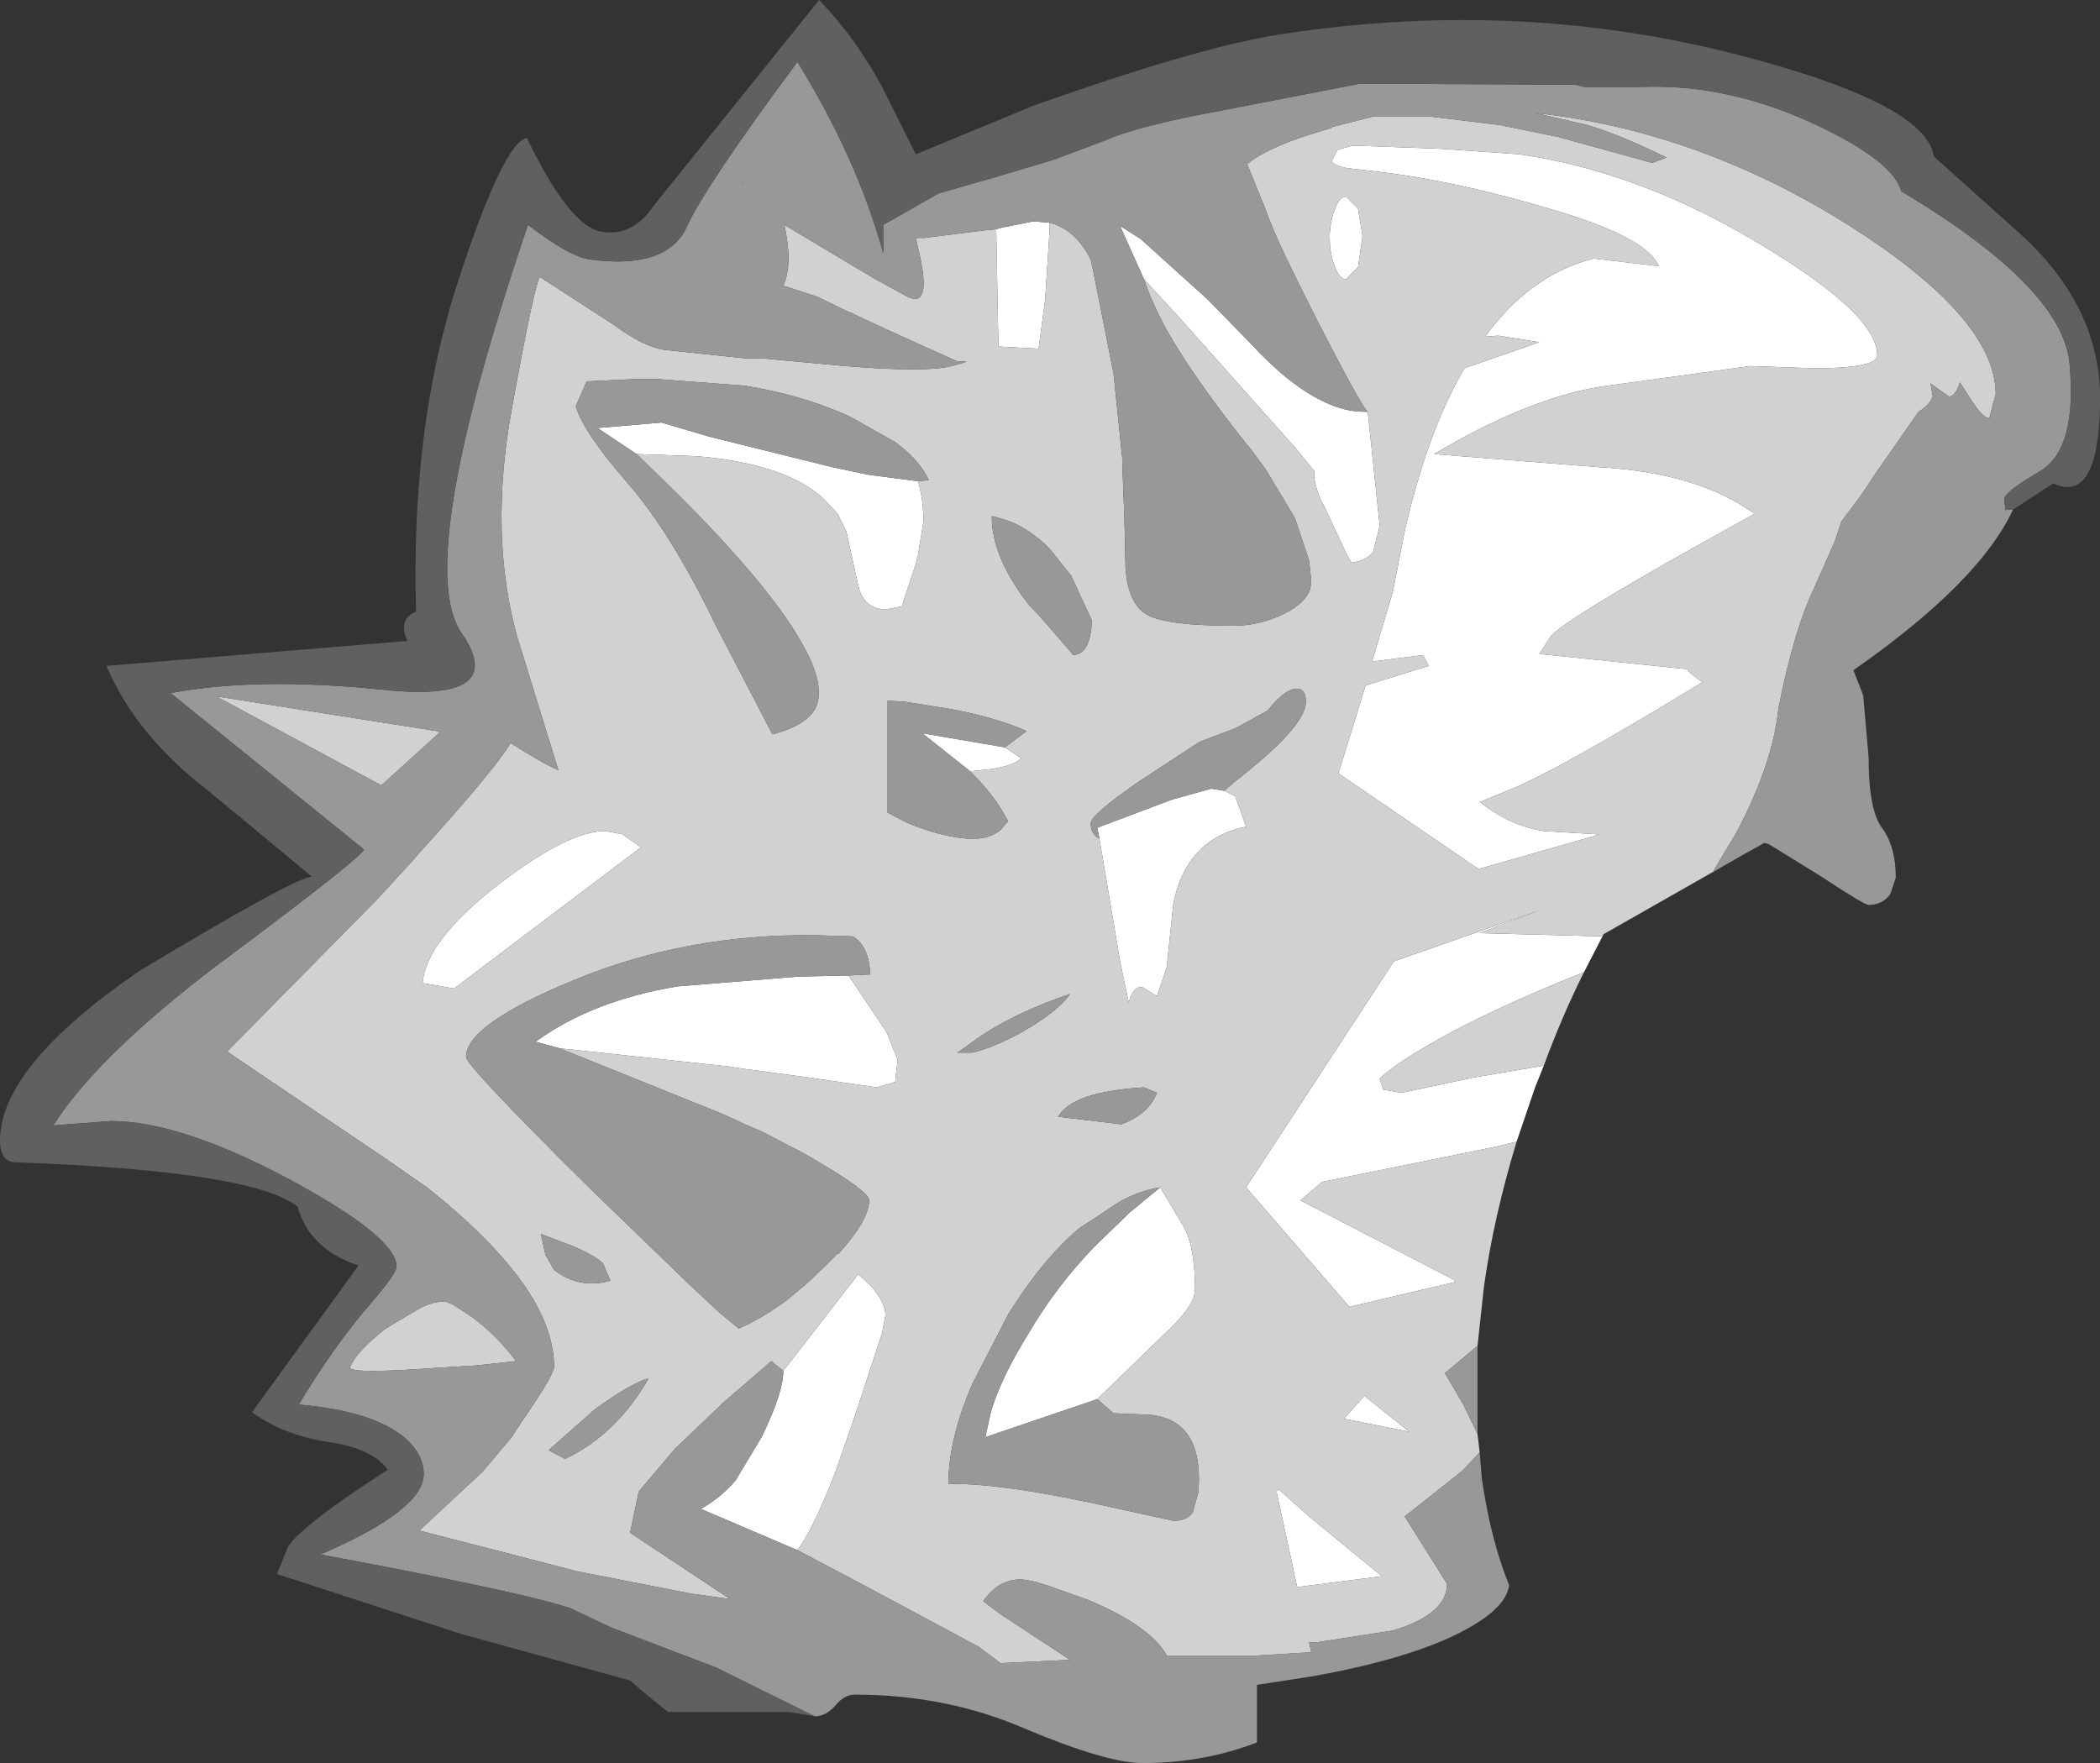 <?xml version="1.0" encoding="UTF-8" standalone="no"?>
<svg xmlns:ffdec="https://www.free-decompiler.com/flash" xmlns:xlink="http://www.w3.org/1999/xlink" ffdec:objectType="shape" height="81.15px" width="96.65px" xmlns="http://www.w3.org/2000/svg">
  <rect width="100%" height="100%" fill="#333333" stroke="none"/>
  <g transform="matrix(1.0, 0.0, 0.0, 1.0, 51.0, 49.65)">
    <path d="M-14.3 21.7 L-18.75 19.8 Q-17.9 19.35 -17.15 18.5 L-15.95 16.5 Q-14.95 14.45 -14.95 13.45 L-11.5 9.0 -10.85 9.6 -10.75 9.75 Q-10.25 10.35 -10.25 10.9 L-10.4 11.7 -11.7 15.65 -12.55 18.1 Q-13.6 20.8 -14.3 21.7 M-5.15 -39.1 L-4.8 -39.2 -4.75 -39.2 -3.5 -39.45 -3.3 -39.45 -2.7 -39.4 -2.7 -38.95 -2.9 -35.85 -3.2 -33.6 -5.05 -33.7 -5.15 -39.1 M1.65 -36.8 L0.55 -39.25 1.5 -38.65 4.6 -35.85 6.55 -33.85 Q8.3 -31.95 9.85 -31.2 10.85 -30.7 11.75 -30.7 L11.95 -30.7 12.5 -25.45 12.2 -24.25 Q11.9 -23.85 11.2 -23.75 L10.95 -24.2 9.9 -26.45 9.85 -26.5 Q9.4 -27.55 9.5 -27.95 L8.65 -29.0 7.8 -29.95 3.35 -34.95 1.65 -36.8 M29.75 -26.0 L27.05 -24.5 Q21.25 -21.25 20.4 -20.4 L19.85 -19.55 26.65 -18.85 26.75 -18.7 27.35 -18.25 Q20.8 -14.25 18.6 -13.35 L17.15 -12.75 17.1 -12.75 Q18.45 -11.65 20.05 -11.4 L22.5 -11.25 22.65 -11.25 17.05 -9.65 10.6 -14.05 11.85 -18.1 14.75 -19.0 14.5 -19.5 12.15 -19.2 13.1 -22.4 13.65 -25.2 Q14.7 -29.8 16.4 -32.7 L19.85 -33.9 17.95 -34.2 17.35 -34.15 Q19.4 -37.0 22.35 -37.75 L25.35 -37.4 Q24.75 -38.75 20.45 -40.0 16.15 -41.3 12.4 -41.75 L11.1 -41.9 11.05 -41.9 Q10.3 -42.05 10.3 -42.25 L10.55 -42.75 11.25 -42.95 15.35 -42.8 18.9 -42.55 Q24.15 -41.8 29.35 -38.8 35.4 -35.3 35.4 -33.3 35.4 -32.7 32.5 -32.7 L29.55 -32.8 22.65 -31.85 Q19.3 -31.3 15.0 -28.75 L22.55 -28.15 Q27.15 -27.9 29.75 -26.0 M10.45 -40.05 Q10.65 -40.6 10.95 -40.6 L11.5 -40.05 11.7 -38.85 11.7 -38.7 11.5 -37.35 10.95 -36.8 Q10.65 -36.8 10.45 -37.35 10.2 -37.9 10.2 -38.7 L10.2 -38.9 Q10.25 -39.6 10.45 -40.05 M-0.4 -11.05 L-0.5 -11.55 2.95 -12.85 4.75 -13.35 5.35 -13.25 5.85 -13.0 6.35 -11.6 Q3.6 -11.05 3.0 -8.05 L2.7 -5.15 2.25 -3.8 1.6 -4.2 Q1.15 -4.3 0.95 -3.5 L0.6 -5.15 0.55 -5.4 -0.4 -11.05 M18.8 2.9 L17.75 3.15 9.85 4.75 8.85 5.6 15.9 9.25 16.0 9.35 11.1 10.5 6.35 5.0 13.15 -5.4 19.85 -7.75 17.1 -6.7 22.75 -6.55 21.9 -4.9 Q18.6 -3.6 16.0 -2.25 13.3 -0.8 12.5 0.0 L12.65 0.5 13.5 0.65 16.8 -0.05 20.05 -0.6 19.65 0.4 18.8 2.9 M2.4 5.0 L3.5 6.85 Q4.0 7.8 4.0 9.7 4.0 10.4 2.85 11.5 L-0.5 14.75 -5.65 16.5 -5.4 15.35 Q-4.95 13.8 -3.65 11.7 -2.35 9.5 -0.6 7.7 L1.0 6.15 2.4 5.0 M9.25 20.15 L12.6 22.9 8.7 23.4 7.75 19.0 7.85 18.9 9.25 20.15 M13.85 16.25 L10.85 15.65 11.8 14.6 13.85 16.25 M-8.75 -27.5 Q-8.5 -26.65 -8.5 -25.65 L-8.75 -24.1 -8.85 -23.7 -8.9 -23.55 -9.45 -21.9 -9.45 -21.75 -10.2 -21.6 Q-11.25 -21.6 -11.5 -22.7 L-12.05 -25.2 -12.45 -26.0 -13.1 -26.7 Q-14.85 -28.3 -18.9 -28.65 L-21.7 -28.75 -23.5 -29.95 -20.55 -30.2 -18.35 -29.55 -12.7 -28.15 -11.05 -27.8 -8.75 -27.5 M-23.15 -11.4 L-22.35 -11.25 -21.5 -10.65 -30.1 -4.15 -31.55 -4.4 Q-31.4 -6.35 -28.05 -8.95 -24.85 -11.4 -23.15 -11.4 M-25.25 -1.4 L-26.35 -1.7 Q-23.75 -3.6 -19.8 -4.25 L-14.25 -4.7 -11.95 -4.75 -10.2 -2.15 -9.7 -0.9 -9.7 -0.75 -9.8 0.15 -10.65 0.4 -13.75 -0.05 -17.1 -0.5 -17.35 -0.55 -25.25 -1.4 M-6.35 -14.15 L-8.55 -15.9 -4.75 -15.25 -4.0 -14.75 Q-4.35 -14.4 -5.4 -14.25 L-6.35 -14.15" fill="#ffffff" fill-rule="evenodd" stroke="none"/>
    <path d="M17.1 17.2 L16.3 18.05 13.65 20.15 15.6 23.25 Q15.6 24.65 13.1 25.4 L9.55 25.95 9.25 25.95 9.35 26.4 6.85 26.55 2.7 26.55 Q1.95 25.2 -0.9 24.0 L-2.3 23.5 Q-3.5 23.05 -4.05 23.05 -5.05 23.05 -5.75 24.05 L-4.95 24.65 -3.05 25.9 -1.75 26.75 -4.95 26.9 -5.95 26.15 -11.55 23.15 -14.3 21.7 Q-13.6 20.8 -12.55 18.1 L-11.7 15.65 -10.4 11.7 -10.25 10.9 Q-10.25 10.35 -10.75 9.75 L-10.85 9.6 -11.5 9.0 -14.95 13.45 -15.5 13.0 -17.7 14.9 -19.95 17.05 -21.6 19.0 -22.0 20.9 -17.4 23.95 -19.2 23.7 -24.3 22.7 -24.35 22.7 -26.65 22.1 -31.7 20.8 -28.8 18.1 -27.45 16.5 -27.2 16.1 -27.15 16.05 -27.0 15.8 Q-25.5 13.65 -25.5 13.25 -25.5 11.45 -26.95 9.4 -28.4 7.35 -31.35 5.0 L-31.5 4.9 -33.15 3.75 -40.55 -1.25 -33.6 -8.3 -31.95 -10.1 -31.65 -10.45 Q-28.25 -14.2 -27.5 -15.45 -26.0 -14.5 -25.3 -14.2 L-27.2 -20.35 Q-28.5 -25.05 -27.45 -30.8 -26.4 -36.6 -26.15 -36.9 L-22.75 -34.7 Q-21.4 -33.7 -20.45 -33.55 L-16.65 -33.15 -16.6 -33.15 -15.85 -33.15 -12.1 -32.8 Q-8.4 -32.5 -7.2 -32.8 -6.05 -33.1 -6.9 -33.0 -11.15 -34.9 -11.8 -35.25 L-11.85 -35.25 -13.4 -36.0 -14.95 -36.5 Q-14.5 -37.45 -14.9 -39.3 L-10.8 -36.85 Q-9.7 -36.25 -9.25 -36.0 -8.05 -35.4 -8.75 -38.25 L-8.85 -38.7 -8.45 -38.7 -5.65 -39.05 -5.15 -39.1 -5.05 -33.7 -3.2 -33.6 -2.9 -35.85 -2.7 -38.95 -2.7 -39.4 Q-1.5 -39.1 -0.8 -37.7 L-0.7 -37.25 0.25 -32.45 0.65 -28.55 0.65 -28.35 0.75 -25.75 0.8 -23.55 Q0.9 -21.85 1.8 -21.35 2.7 -20.85 5.75 -20.85 7.0 -20.85 8.1 -21.4 9.1 -21.9 9.3 -22.55 L9.35 -22.9 9.25 -23.85 8.6 -25.8 7.25 -28.05 6.55 -29.0 6.3 -29.3 Q3.95 -32.25 2.7 -34.45 2.0 -35.75 1.65 -36.8 L3.35 -34.95 7.8 -29.95 8.65 -29.0 9.5 -27.95 Q9.4 -27.55 9.85 -26.5 L9.9 -26.45 10.95 -24.2 11.2 -23.75 Q11.9 -23.85 12.2 -24.25 L12.5 -25.45 11.95 -30.7 11.9 -30.75 Q11.5 -31.25 9.65 -34.85 L8.8 -36.55 8.75 -36.65 Q7.65 -38.85 7.25 -40.0 L6.4 -42.1 Q7.25 -42.8 9.25 -43.45 L10.25 -43.75 10.3 -43.8 12.25 -44.3 14.7 -44.3 18.0 -43.9 20.7 -43.35 25.05 -42.15 25.7 -42.4 Q23.55 -43.45 22.05 -43.9 L19.65 -44.45 Q27.05 -43.65 33.9 -39.4 40.85 -35.05 40.85 -31.5 L40.55 -30.4 Q40.25 -30.45 39.85 -31.05 L39.2 -32.05 Q39.0 -31.4 38.7 -31.4 L37.85 -32.0 37.95 -31.4 Q37.8 -31.0 37.3 -30.7 L35.35 -27.9 34.65 -26.85 33.75 -25.65 33.45 -24.75 32.5 -22.6 Q31.55 -20.6 30.85 -17.05 30.6 -14.5 28.9 -11.3 L27.85 -9.55 28.6 -9.95 22.8 -6.65 23.1 -7.2 22.75 -6.55 17.1 -6.7 19.85 -7.75 13.15 -5.4 6.35 5.0 11.1 10.5 16.0 9.35 15.9 9.25 8.85 5.6 9.85 4.75 17.75 3.15 18.8 2.9 Q17.75 6.35 17.3 9.55 L17.0 12.3 15.5 13.55 16.35 15.0 17.0 16.35 17.1 17.2 M10.45 -40.05 Q10.25 -39.6 10.2 -38.9 L10.2 -38.7 Q10.2 -37.9 10.45 -37.35 10.65 -36.8 10.95 -36.8 L11.5 -37.35 11.7 -38.7 11.7 -38.85 11.5 -40.05 10.95 -40.6 Q10.65 -40.6 10.45 -40.05 M29.75 -26.0 Q27.15 -27.9 22.55 -28.15 L15.0 -28.75 Q19.3 -31.3 22.65 -31.85 L29.55 -32.8 32.5 -32.7 Q35.4 -32.7 35.4 -33.3 35.4 -35.3 29.35 -38.8 24.15 -41.8 18.9 -42.55 L15.35 -42.8 11.25 -42.95 10.55 -42.75 10.3 -42.25 Q10.3 -42.05 11.05 -41.9 L11.1 -41.9 12.4 -41.75 Q16.15 -41.3 20.45 -40.0 24.75 -38.75 25.35 -37.4 L22.35 -37.75 Q19.4 -37.0 17.35 -34.15 L17.95 -34.2 19.85 -33.9 16.4 -32.7 Q14.7 -29.8 13.65 -25.2 L13.1 -22.4 12.15 -19.2 14.5 -19.5 14.75 -19.0 11.85 -18.1 10.6 -14.05 17.05 -9.65 22.65 -11.25 22.5 -11.25 20.05 -11.4 Q18.45 -11.65 17.1 -12.75 L17.15 -12.75 18.6 -13.35 Q20.8 -14.25 27.35 -18.25 L26.75 -18.7 26.65 -18.85 19.85 -19.55 20.4 -20.4 Q21.25 -21.25 27.05 -24.5 L29.75 -26.0 M5.35 -13.25 L5.8 -13.65 Q9.1 -16.2 9.1 -17.35 9.1 -18.0 8.6 -17.95 8.05 -17.85 7.35 -16.95 L5.9 -16.15 4.2 -15.5 1.45 -13.7 Q-0.8 -12.15 -0.8 -11.75 -0.8 -11.25 -0.4 -11.05 L0.55 -5.4 0.6 -5.15 0.95 -3.5 Q1.15 -4.3 1.6 -4.2 L2.25 -3.8 2.7 -5.15 3.0 -8.05 Q3.6 -11.05 6.35 -11.6 L5.85 -13.0 5.35 -13.25 M20.05 -0.6 L16.8 -0.05 13.5 0.65 12.65 0.5 12.5 0.0 Q13.3 -0.8 16.0 -2.25 18.6 -3.6 21.9 -4.9 20.9 -2.9 20.05 -0.6 M-0.5 14.75 L2.85 11.5 Q4.0 10.4 4.0 9.7 4.0 7.8 3.5 6.85 L2.4 5.0 Q1.45 5.15 0.55 5.65 L-1.35 6.9 Q-3.05 8.35 -4.6 10.85 L-6.25 14.05 Q-7.35 16.6 -7.35 18.65 -4.8 18.6 0.5 19.8 L3.0 20.35 Q3.65 20.35 3.9 19.95 L4.15 19.05 Q4.45 15.45 1.5 15.45 L0.25 15.4 -0.5 14.75 M0.6 2.1 Q1.85 1.65 2.25 0.65 L1.65 0.4 Q-1.65 0.6 -2.3 1.75 L0.6 2.1 M9.25 20.15 L7.85 18.9 7.75 19.0 8.7 23.4 12.6 22.9 9.25 20.15 M13.85 16.25 L11.8 14.6 10.85 15.65 13.85 16.25 M-16.9 -41.3 L-16.75 -41.2 -16.9 -41.25 -16.9 -41.3 M-8.75 -27.5 L-8.25 -27.55 Q-8.7 -28.5 -9.8 -29.3 L-11.75 -30.4 -12.05 -30.55 Q-14.2 -31.5 -16.75 -31.9 L-20.7 -32.2 -21.8 -32.2 -23.9 -32.1 -24.0 -32.1 -24.5 -30.95 Q-24.15 -29.75 -22.1 -27.4 -20.1 -25.1 -18.05 -20.85 L-15.45 -15.85 Q-13.55 -16.35 -13.35 -17.4 -13.15 -18.4 -14.1 -20.05 -15.55 -22.65 -19.8 -26.9 L-21.7 -28.75 -18.9 -28.65 Q-14.85 -28.3 -13.1 -26.7 L-12.45 -26.0 -12.05 -25.2 -11.5 -22.7 Q-11.25 -21.6 -10.2 -21.6 L-9.45 -21.75 -9.45 -21.9 -8.9 -23.55 -8.85 -23.7 -8.75 -24.1 -8.5 -25.65 Q-8.5 -26.65 -8.75 -27.5 M-3.6 -21.75 L-3.2 -21.35 -1.6 -19.5 Q-0.8 -19.55 -0.75 -21.1 L-1.7 -23.15 -2.7 -24.4 Q-3.8 -25.5 -5.0 -25.8 L-5.35 -25.9 -5.35 -25.65 Q-5.25 -23.85 -3.6 -21.75 M-24.05 -14.1 L-24.05 -14.25 -24.05 -14.1 M-30.9 -16.0 L-30.75 -15.95 -33.45 -13.5 -41.05 -17.6 -30.9 -16.0 M-23.15 -11.4 Q-24.85 -11.4 -28.05 -8.95 -31.4 -6.35 -31.55 -4.4 L-30.1 -4.15 -21.5 -10.65 -22.35 -11.25 -23.15 -11.4 M-11.95 -4.75 L-10.95 -4.8 Q-11.0 -6.1 -11.75 -6.55 L-13.35 -6.6 Q-19.35 -6.7 -24.55 -4.55 -29.55 -2.5 -29.55 -1.0 -29.55 -0.6 -23.9 5.0 L-19.35 9.4 -17.85 10.8 -17.0 11.5 Q-15.95 11.05 -14.8 10.2 L-13.95 9.5 -13.1 8.7 -12.45 8.05 -12.4 8.05 Q-11.0 6.5 -11.0 5.6 -11.0 5.2 -13.3 3.85 -13.95 3.45 -14.75 3.05 L-15.9 2.45 -16.6 2.15 -17.8 1.6 -25.25 -1.4 -17.35 -0.55 -17.1 -0.5 -13.75 -0.05 -10.65 0.4 -9.8 0.15 -9.7 -0.75 -9.7 -0.9 -10.2 -2.15 -11.95 -4.75 M-6.35 -14.15 L-5.4 -14.25 Q-4.35 -14.4 -4.0 -14.75 L-4.75 -15.25 -3.75 -16.0 Q-5.1 -16.6 -7.15 -17.0 L-9.35 -17.35 -10.15 -17.4 -10.15 -12.25 -9.3 -11.8 Q-7.75 -11.15 -6.5 -11.05 L-6.1 -11.05 Q-5.45 -11.05 -4.95 -11.45 L-4.6 -11.85 -4.8 -12.2 Q-5.3 -13.1 -6.35 -14.15 M-1.75 -3.9 Q-4.7 -2.9 -6.5 -1.5 L-6.95 -1.2 -6.25 -1.2 Q-5.35 -1.4 -4.05 -2.1 -2.35 -3.05 -1.75 -3.9 M-25.9 8.1 L-25.5 8.8 Q-24.35 9.7 -22.9 9.3 L-23.25 8.5 Q-23.6 8.15 -24.65 7.7 L-26.1 7.15 -25.9 8.1 M-30.5 10.25 L-30.15 10.4 -29.3 10.95 Q-28.1 11.85 -27.25 13.0 L-29.1 13.2 -30.75 13.3 Q-34.85 13.6 -34.9 13.3 -34.6 12.55 -33.25 11.5 L-31.65 10.55 Q-31.05 10.25 -30.5 10.25 M-21.15 13.8 Q-21.85 13.95 -23.6 15.2 L-25.75 17.1 -25.0 17.5 Q-22.65 16.4 -21.15 13.8" fill="#d1d1d1" fill-rule="evenodd" stroke="none"/>
    <path d="M-13.5 29.35 L-18.05 27.1 -22.9 25.25 -24.8 24.35 -25.15 24.25 Q-27.65 23.5 -36.25 21.9 -31.5 19.85 -31.5 18.2 -31.5 17.3 -32.35 16.55 -33.8 15.3 -37.25 15.0 -35.6 12.25 -33.9 10.3 -32.75 8.95 -32.75 8.65 -32.75 7.3 -37.65 4.65 -42.7 1.95 -45.9 1.95 L-48.55 2.15 Q-46.35 -1.3 -40.1 -5.9 -34.35 -10.2 -34.25 -10.55 L-43.15 -17.75 Q-39.15 -18.5 -33.35 -17.9 -27.55 -17.3 -29.75 -20.5 -32.0 -23.7 -26.7 -39.3 -24.75 -37.8 -23.8 -37.7 -20.3 -37.25 -19.4 -39.2 -18.5 -41.15 -14.3 -46.8 -11.55 -42.35 -10.35 -38.0 L-10.35 -39.3 -7.8 -40.75 -5.35 -41.45 -2.5 -42.3 -0.1 -43.2 Q1.35 -43.85 5.15 -44.55 L11.6 -45.8 21.5 -45.75 21.9 -45.65 24.6 -45.65 Q28.6 -45.8 32.7 -43.85 36.15 -42.2 36.5 -40.85 43.95 -36.4 44.25 -32.9 44.6 -29.05 42.95 -28.0 41.25 -27.0 41.25 -26.7 L41.3 -26.05 41.3 -26.2 41.65 -26.2 Q40.1 -22.85 34.3 -18.8 L34.75 -17.65 35.0 -14.8 Q35.0 -12.3 35.65 -11.5 36.25 -10.65 36.25 -9.25 L36.0 -8.5 Q35.65 -8.0 35.0 -8.0 34.8 -8.0 32.75 -9.35 L30.4 -10.8 30.2 -10.85 29.3 -10.35 28.6 -9.95 27.85 -9.55 28.9 -11.3 Q30.6 -14.5 30.85 -17.05 31.55 -20.6 32.5 -22.6 L33.45 -24.75 33.75 -25.65 34.65 -26.85 35.35 -27.9 37.3 -30.7 Q37.8 -31.0 37.95 -31.4 L37.85 -32.0 38.7 -31.4 Q39.0 -31.4 39.2 -32.05 L39.85 -31.05 Q40.25 -30.45 40.55 -30.4 L40.85 -31.5 Q40.85 -35.05 33.9 -39.4 27.05 -43.65 19.65 -44.45 L22.05 -43.9 Q23.55 -43.45 25.7 -42.4 L25.05 -42.15 20.7 -43.35 18.0 -43.9 14.7 -44.3 12.25 -44.3 10.3 -43.8 10.25 -43.75 9.25 -43.45 Q7.25 -42.8 6.4 -42.1 L7.25 -40.0 Q7.65 -38.85 8.75 -36.65 L8.8 -36.55 9.65 -34.85 Q11.5 -31.25 11.9 -30.75 L11.95 -30.7 11.75 -30.7 Q10.85 -30.7 9.85 -31.2 8.3 -31.95 6.55 -33.85 L4.6 -35.85 1.5 -38.65 0.55 -39.25 1.65 -36.8 Q2.0 -35.75 2.7 -34.45 3.95 -32.25 6.3 -29.3 L6.55 -29.0 7.25 -28.05 8.6 -25.8 9.25 -23.85 9.35 -22.9 9.3 -22.55 Q9.1 -21.9 8.1 -21.4 7.0 -20.85 5.75 -20.85 2.7 -20.85 1.8 -21.35 0.9 -21.85 0.8 -23.55 L0.75 -25.75 0.65 -28.35 0.65 -28.55 0.25 -32.45 -0.7 -37.25 -0.8 -37.7 Q-1.5 -39.1 -2.7 -39.4 L-3.3 -39.45 -3.5 -39.45 -4.75 -39.2 -4.8 -39.2 -5.15 -39.1 -5.65 -39.05 -8.45 -38.7 -8.85 -38.7 -8.75 -38.25 Q-8.05 -35.4 -9.25 -36.0 -9.7 -36.25 -10.8 -36.85 L-14.9 -39.3 Q-14.5 -37.45 -14.95 -36.5 L-13.4 -36.0 -11.85 -35.25 -11.8 -35.25 Q-11.15 -34.9 -6.9 -33.0 -6.05 -33.1 -7.2 -32.8 -8.4 -32.5 -12.1 -32.8 L-15.85 -33.15 -16.6 -33.15 -16.65 -33.15 -20.45 -33.55 Q-21.4 -33.7 -22.75 -34.7 L-26.15 -36.9 Q-26.4 -36.6 -27.45 -30.8 -28.5 -25.05 -27.2 -20.35 L-25.3 -14.2 Q-26.0 -14.5 -27.5 -15.45 -28.25 -14.2 -31.65 -10.45 L-31.95 -10.1 -33.6 -8.3 -40.55 -1.25 -33.15 3.75 -31.5 4.9 -31.35 5.0 Q-28.4 7.35 -26.95 9.4 -25.5 11.45 -25.5 13.25 -25.5 13.65 -27.0 15.8 L-27.15 16.05 -27.2 16.1 -27.45 16.5 -28.8 18.1 -31.7 20.8 -26.65 22.1 -24.35 22.7 -24.3 22.7 -19.2 23.7 -17.4 23.95 -22.0 20.9 -21.6 19.0 -19.95 17.05 -17.7 14.9 -15.5 13.0 -14.95 13.45 Q-14.95 14.45 -15.95 16.5 L-17.15 18.5 Q-17.9 19.35 -18.75 19.8 L-14.3 21.7 -11.55 23.15 -5.95 26.15 -4.95 26.9 -1.75 26.75 -3.05 25.9 -4.95 24.65 -5.75 24.05 Q-5.05 23.05 -4.05 23.05 -3.5 23.05 -2.3 23.5 L-0.9 24.0 Q1.95 25.2 2.7 26.55 L6.85 26.55 9.35 26.4 9.25 25.95 9.55 25.95 13.1 25.4 Q15.6 24.65 15.6 23.25 L13.65 20.15 16.3 18.05 17.1 17.2 17.2 18.4 Q17.6 21.2 18.45 23.3 L18.45 23.35 Q18.35 24.0 17.55 24.65 15.25 26.45 9.45 27.5 L6.85 27.9 6.85 30.55 Q4.4 31.5 1.6 31.5 -0.05 31.5 -3.75 29.95 -7.4 28.35 -11.65 28.35 -12.15 28.35 -12.55 28.85 -13.0 29.35 -13.5 29.35 M5.35 -13.25 L4.75 -13.35 2.95 -12.85 -0.5 -11.55 -0.4 -11.05 Q-0.8 -11.25 -0.8 -11.75 -0.8 -12.15 1.45 -13.7 L4.2 -15.5 5.9 -16.15 7.35 -16.95 Q8.05 -17.85 8.6 -17.95 9.1 -18.0 9.1 -17.35 9.1 -16.2 5.8 -13.65 L5.35 -13.25 M-0.5 14.75 L0.25 15.4 1.5 15.45 Q4.45 15.45 4.15 19.05 L3.9 19.95 Q3.65 20.35 3.0 20.35 L0.5 19.8 Q-4.8 18.6 -7.35 18.65 -7.35 16.6 -6.25 14.05 L-4.6 10.85 Q-3.05 8.35 -1.35 6.9 L0.55 5.65 Q1.45 5.15 2.4 5.0 L1.0 6.15 -0.6 7.7 Q-2.35 9.5 -3.65 11.7 -4.95 13.8 -5.4 15.35 L-5.65 16.5 -0.5 14.75 M0.6 2.1 L-2.3 1.75 Q-1.65 0.6 1.65 0.4 L2.25 0.65 Q1.85 1.65 0.6 2.1 M17.0 16.35 L16.35 15.0 15.5 13.55 17.0 12.3 17.0 16.35 M-16.9 -41.3 L-16.9 -41.25 -16.75 -41.2 -16.9 -41.3 M-21.7 -28.75 L-19.8 -26.9 Q-15.55 -22.65 -14.1 -20.05 -13.15 -18.4 -13.35 -17.4 -13.55 -16.35 -15.45 -15.85 L-18.05 -20.85 Q-20.1 -25.1 -22.1 -27.4 -24.15 -29.75 -24.5 -30.95 L-24.0 -32.1 -23.9 -32.1 -21.8 -32.2 -20.7 -32.2 -16.75 -31.9 Q-14.2 -31.5 -12.05 -30.55 L-11.75 -30.4 -9.8 -29.3 Q-8.7 -28.5 -8.25 -27.55 L-8.75 -27.5 -11.05 -27.8 -12.7 -28.15 -18.35 -29.55 -20.55 -30.2 -23.5 -29.95 -21.7 -28.75 M-3.6 -21.75 Q-5.25 -23.85 -5.35 -25.65 L-5.35 -25.9 -5.0 -25.8 Q-3.8 -25.5 -2.7 -24.4 L-1.7 -23.15 -0.75 -21.1 Q-0.8 -19.55 -1.6 -19.5 L-3.2 -21.35 -3.6 -21.75 M-30.9 -16.0 L-41.05 -17.6 -33.45 -13.5 -30.75 -15.95 -30.9 -16.0 M-24.05 -14.1 L-24.05 -14.25 -24.05 -14.1 M-25.25 -1.4 L-17.8 1.6 -16.6 2.15 -15.9 2.45 -14.75 3.05 Q-13.95 3.45 -13.3 3.85 -11.0 5.2 -11.0 5.6 -11.0 6.5 -12.4 8.05 L-12.45 8.05 -13.1 8.7 -13.95 9.5 -14.8 10.2 Q-15.95 11.05 -17.0 11.5 L-17.85 10.8 -19.35 9.4 -23.9 5.0 Q-29.55 -0.6 -29.55 -1.0 -29.55 -2.5 -24.55 -4.55 -19.35 -6.7 -13.35 -6.6 L-11.75 -6.55 Q-11.0 -6.1 -10.95 -4.8 L-11.95 -4.75 -14.25 -4.7 -19.8 -4.25 Q-23.75 -3.6 -26.35 -1.7 L-25.25 -1.4 M-4.75 -15.25 L-8.55 -15.9 -6.35 -14.15 Q-5.3 -13.1 -4.8 -12.2 L-4.6 -11.85 -4.95 -11.45 Q-5.45 -11.05 -6.1 -11.05 L-6.5 -11.05 Q-7.75 -11.15 -9.3 -11.8 L-10.15 -12.25 -10.15 -17.4 -9.35 -17.35 -7.15 -17.0 Q-5.1 -16.6 -3.75 -16.0 L-4.75 -15.25 M-1.75 -3.9 Q-2.35 -3.05 -4.05 -2.1 -5.35 -1.4 -6.25 -1.2 L-6.95 -1.2 -6.5 -1.5 Q-4.7 -2.9 -1.75 -3.9 M-25.9 8.1 L-26.1 7.15 -24.65 7.7 Q-23.6 8.15 -23.25 8.5 L-22.9 9.3 Q-24.35 9.7 -25.5 8.8 L-25.9 8.1 M-30.5 10.25 Q-31.05 10.25 -31.65 10.55 L-33.25 11.5 Q-34.6 12.55 -34.9 13.3 -34.85 13.6 -30.75 13.3 L-29.1 13.2 -27.25 13.0 Q-28.1 11.85 -29.3 10.95 L-30.15 10.4 -30.5 10.25 M-21.15 13.8 Q-22.65 16.4 -25.0 17.5 L-25.75 17.1 -23.6 15.2 Q-21.85 13.95 -21.15 13.8" fill="#989898" fill-rule="evenodd" stroke="none"/>
    <path d="M41.65 -26.2 L41.3 -26.2 41.3 -26.05 41.25 -26.7 Q41.25 -27.0 42.95 -28.0 44.6 -29.05 44.25 -32.9 43.95 -36.4 36.5 -40.85 36.15 -42.2 32.7 -43.85 28.6 -45.8 24.6 -45.65 L21.9 -45.65 21.5 -45.75 11.6 -45.8 5.15 -44.55 Q1.35 -43.85 -0.1 -43.2 L-2.5 -42.3 -5.35 -41.45 -7.8 -40.75 -10.35 -39.3 -10.35 -38.0 Q-11.55 -42.35 -14.3 -46.8 -18.5 -41.15 -19.4 -39.2 -20.3 -37.25 -23.8 -37.7 -24.75 -37.8 -26.7 -39.3 -32.0 -23.7 -29.75 -20.5 -27.55 -17.3 -33.35 -17.9 -39.15 -18.5 -43.15 -17.75 L-34.25 -10.55 Q-34.35 -10.2 -40.1 -5.9 -46.35 -1.3 -48.55 2.15 L-45.9 1.95 Q-42.7 1.95 -37.65 4.65 -32.75 7.3 -32.75 8.65 -32.75 8.95 -33.9 10.3 -35.6 12.25 -37.25 15.0 -33.8 15.3 -32.35 16.55 -31.5 17.3 -31.5 18.2 -31.5 19.85 -36.25 21.9 -27.65 23.5 -25.15 24.25 L-24.8 24.35 -22.9 25.25 -18.05 27.1 -13.5 29.35 -14.7 29.15 -20.25 29.15 Q-21.15 28.45 -22.0 27.7 L-29.8 25.55 -38.25 22.8 -37.75 21.55 Q-37.05 20.5 -33.15 18.0 -33.85 17.05 -35.7 16.75 -37.9 16.45 -39.4 15.35 L-34.5 8.6 Q-36.75 7.85 -37.3 5.9 -39.3 4.25 -50.25 3.85 -51.0 3.85 -51.0 2.85 -51.0 -0.55 -44.6 -4.95 -37.45 -9.25 -36.65 -9.3 L-41.35 -13.2 Q-44.75 -15.8 -46.1 -19.0 L-32.25 -20.15 Q-32.7 -21.15 -31.85 -21.5 -32.1 -29.85 -30.0 -36.45 -27.85 -43.1 -26.75 -43.3 -24.85 -39.35 -23.4 -39.0 -21.9 -38.7 -20.9 -40.2 L-13.3 -49.65 Q-11.65 -47.95 -10.4 -45.65 L-8.85 -42.55 -3.4 -44.8 Q3.8 -47.35 7.5 -48.0 18.55 -49.8 28.9 -47.15 37.65 -44.9 38.0 -42.45 L41.85 -39.0 Q45.8 -35.5 45.65 -30.95 45.55 -26.45 43.5 -27.4 L41.65 -26.2" fill="#606060" fill-rule="evenodd" stroke="none"/>
  </g>
</svg>

